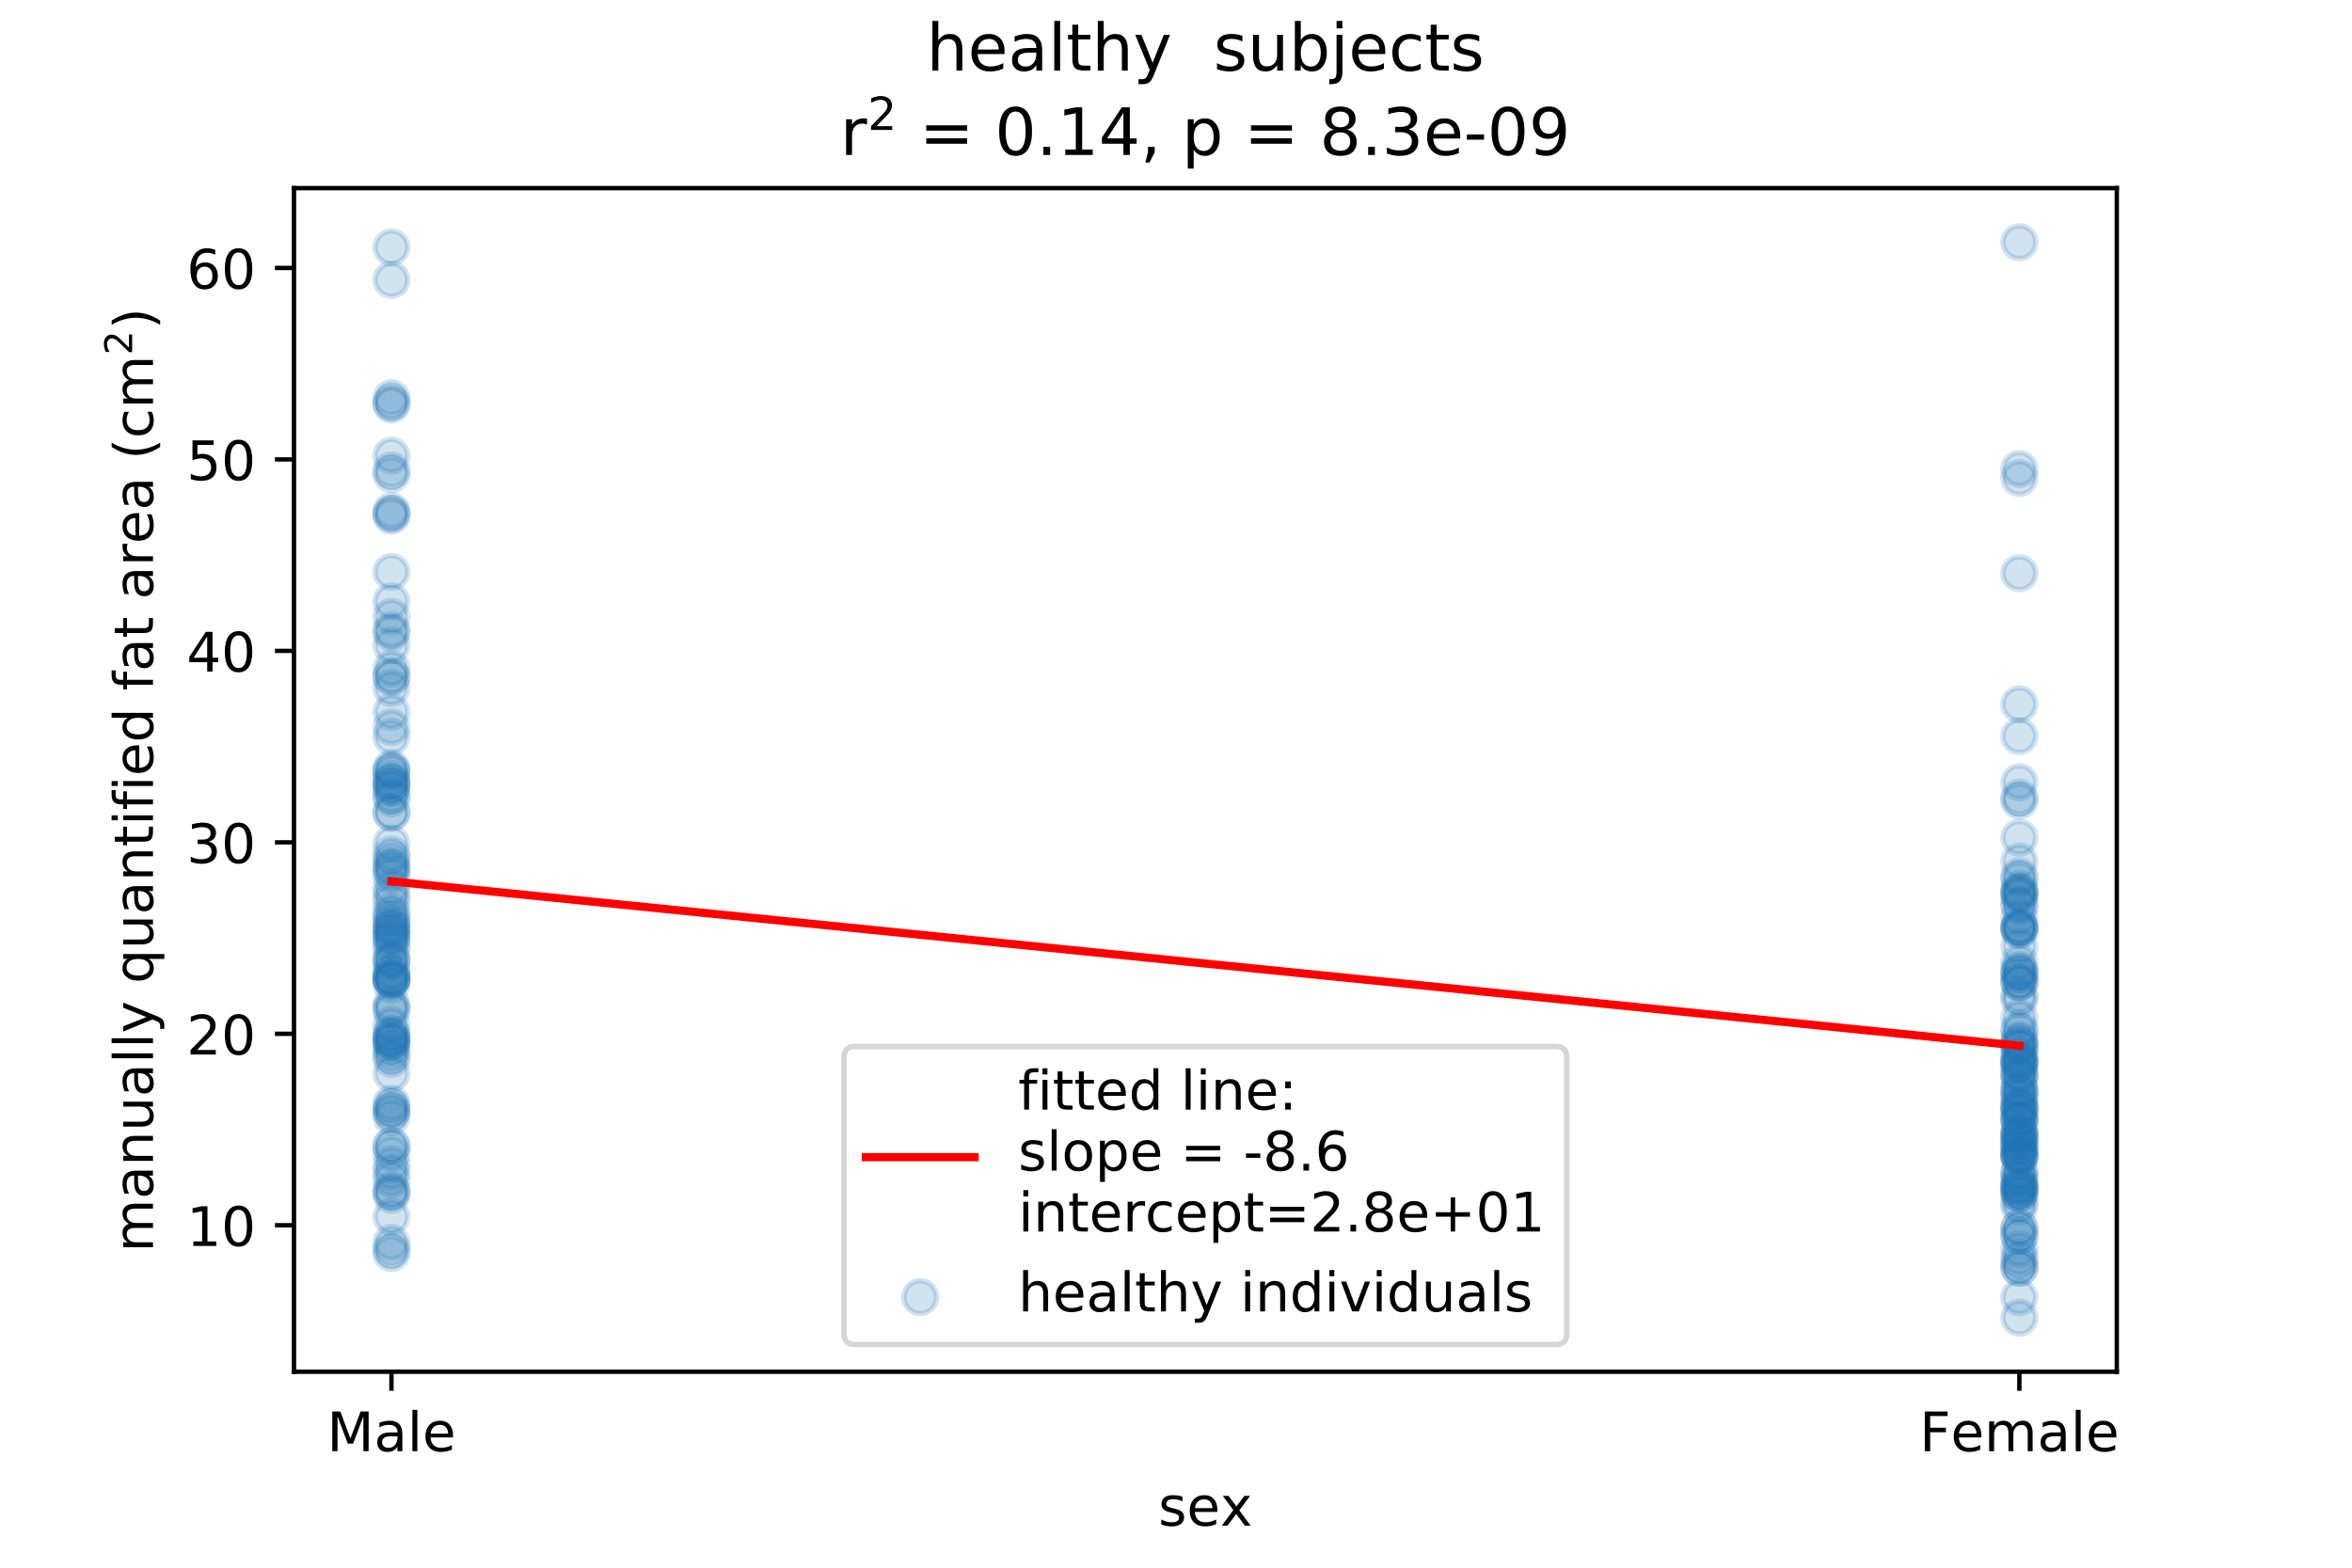 <?xml version="1.0" encoding="utf-8" standalone="no"?>
<!DOCTYPE svg PUBLIC "-//W3C//DTD SVG 1.1//EN"
  "http://www.w3.org/Graphics/SVG/1.1/DTD/svg11.dtd">
<!-- Created with matplotlib (https://matplotlib.org/) -->
<svg height="288pt" version="1.1" viewBox="0 0 432 288" width="432pt" xmlns="http://www.w3.org/2000/svg" xmlns:xlink="http://www.w3.org/1999/xlink">
 <defs>
  <style type="text/css">
*{stroke-linecap:butt;stroke-linejoin:round;}
  </style>
 </defs>
 <g id="figure_1">
  <g id="patch_1">
   <path d="M 0 288 
L 432 288 
L 432 0 
L 0 0 
z
" style="fill:#ffffff;"/>
  </g>
  <g id="axes_1">
   <g id="patch_2">
    <path d="M 54 252 
L 388.8 252 
L 388.8 34.56 
L 54 34.56 
z
" style="fill:#ffffff;"/>
   </g>
   <g id="PathCollection_1">
    <defs>
     <path d="M 0 3 
C 0.796 3 1.559 2.684 2.121 2.121 
C 2.684 1.559 3 0.796 3 0 
C 3 -0.796 2.684 -1.559 2.121 -2.121 
C 1.559 -2.684 0.796 -3 0 -3 
C -0.796 -3 -1.559 -2.684 -2.121 -2.121 
C -2.684 -1.559 -3 -0.796 -3 0 
C -3 0.796 -2.684 1.559 -2.121 2.121 
C -1.559 2.684 -0.796 3 0 3 
z
" id="m06c1595387" style="stroke:#1f77b4;stroke-opacity:0.2;"/>
    </defs>
    <g clip-path="url(#pc49927972e)">
     <use style="fill:#1f77b4;fill-opacity:0.2;stroke:#1f77b4;stroke-opacity:0.2;" x="370.903" xlink:href="#m06c1595387" y="216.828"/>
     <use style="fill:#1f77b4;fill-opacity:0.2;stroke:#1f77b4;stroke-opacity:0.2;" x="71.897" xlink:href="#m06c1595387" y="160.831"/>
     <use style="fill:#1f77b4;fill-opacity:0.2;stroke:#1f77b4;stroke-opacity:0.2;" x="370.903" xlink:href="#m06c1595387" y="202.858"/>
     <use style="fill:#1f77b4;fill-opacity:0.2;stroke:#1f77b4;stroke-opacity:0.2;" x="71.897" xlink:href="#m06c1595387" y="191.236"/>
     <use style="fill:#1f77b4;fill-opacity:0.2;stroke:#1f77b4;stroke-opacity:0.2;" x="370.903" xlink:href="#m06c1595387" y="197.34"/>
     <use style="fill:#1f77b4;fill-opacity:0.2;stroke:#1f77b4;stroke-opacity:0.2;" x="71.897" xlink:href="#m06c1595387" y="149.326"/>
     <use style="fill:#1f77b4;fill-opacity:0.2;stroke:#1f77b4;stroke-opacity:0.2;" x="71.897" xlink:href="#m06c1595387" y="176.209"/>
     <use style="fill:#1f77b4;fill-opacity:0.2;stroke:#1f77b4;stroke-opacity:0.2;" x="370.903" xlink:href="#m06c1595387" y="211.897"/>
     <use style="fill:#1f77b4;fill-opacity:0.2;stroke:#1f77b4;stroke-opacity:0.2;" x="71.897" xlink:href="#m06c1595387" y="230.211"/>
     <use style="fill:#1f77b4;fill-opacity:0.2;stroke:#1f77b4;stroke-opacity:0.2;" x="370.903" xlink:href="#m06c1595387" y="182.901"/>
     <use style="fill:#1f77b4;fill-opacity:0.2;stroke:#1f77b4;stroke-opacity:0.2;" x="370.903" xlink:href="#m06c1595387" y="229.507"/>
     <use style="fill:#1f77b4;fill-opacity:0.2;stroke:#1f77b4;stroke-opacity:0.2;" x="370.903" xlink:href="#m06c1595387" y="212.25"/>
     <use style="fill:#1f77b4;fill-opacity:0.2;stroke:#1f77b4;stroke-opacity:0.2;" x="71.897" xlink:href="#m06c1595387" y="192.058"/>
     <use style="fill:#1f77b4;fill-opacity:0.2;stroke:#1f77b4;stroke-opacity:0.2;" x="370.903" xlink:href="#m06c1595387" y="210.723"/>
     <use style="fill:#1f77b4;fill-opacity:0.2;stroke:#1f77b4;stroke-opacity:0.2;" x="71.897" xlink:href="#m06c1595387" y="170.927"/>
     <use style="fill:#1f77b4;fill-opacity:0.2;stroke:#1f77b4;stroke-opacity:0.2;" x="71.897" xlink:href="#m06c1595387" y="193.819"/>
     <use style="fill:#1f77b4;fill-opacity:0.2;stroke:#1f77b4;stroke-opacity:0.2;" x="370.903" xlink:href="#m06c1595387" y="208.375"/>
     <use style="fill:#1f77b4;fill-opacity:0.2;stroke:#1f77b4;stroke-opacity:0.2;" x="71.897" xlink:href="#m06c1595387" y="178.322"/>
     <use style="fill:#1f77b4;fill-opacity:0.2;stroke:#1f77b4;stroke-opacity:0.2;" x="370.903" xlink:href="#m06c1595387" y="220.819"/>
     <use style="fill:#1f77b4;fill-opacity:0.2;stroke:#1f77b4;stroke-opacity:0.2;" x="370.903" xlink:href="#m06c1595387" y="203.797"/>
     <use style="fill:#1f77b4;fill-opacity:0.2;stroke:#1f77b4;stroke-opacity:0.2;" x="71.897" xlink:href="#m06c1595387" y="188.301"/>
     <use style="fill:#1f77b4;fill-opacity:0.2;stroke:#1f77b4;stroke-opacity:0.2;" x="370.903" xlink:href="#m06c1595387" y="194.405"/>
     <use style="fill:#1f77b4;fill-opacity:0.2;stroke:#1f77b4;stroke-opacity:0.2;" x="370.903" xlink:href="#m06c1595387" y="191.353"/>
     <use style="fill:#1f77b4;fill-opacity:0.2;stroke:#1f77b4;stroke-opacity:0.2;" x="370.903" xlink:href="#m06c1595387" y="205.793"/>
     <use style="fill:#1f77b4;fill-opacity:0.2;stroke:#1f77b4;stroke-opacity:0.2;" x="71.897" xlink:href="#m06c1595387" y="204.267"/>
     <use style="fill:#1f77b4;fill-opacity:0.2;stroke:#1f77b4;stroke-opacity:0.2;" x="370.903" xlink:href="#m06c1595387" y="203.328"/>
     <use style="fill:#1f77b4;fill-opacity:0.2;stroke:#1f77b4;stroke-opacity:0.2;" x="370.903" xlink:href="#m06c1595387" y="231.972"/>
     <use style="fill:#1f77b4;fill-opacity:0.2;stroke:#1f77b4;stroke-opacity:0.2;" x="71.897" xlink:href="#m06c1595387" y="159.422"/>
     <use style="fill:#1f77b4;fill-opacity:0.2;stroke:#1f77b4;stroke-opacity:0.2;" x="71.897" xlink:href="#m06c1595387" y="229.507"/>
     <use style="fill:#1f77b4;fill-opacity:0.2;stroke:#1f77b4;stroke-opacity:0.2;" x="370.903" xlink:href="#m06c1595387" y="219.293"/>
     <use style="fill:#1f77b4;fill-opacity:0.2;stroke:#1f77b4;stroke-opacity:0.2;" x="71.897" xlink:href="#m06c1595387" y="179.849"/>
     <use style="fill:#1f77b4;fill-opacity:0.2;stroke:#1f77b4;stroke-opacity:0.2;" x="71.897" xlink:href="#m06c1595387" y="135.356"/>
     <use style="fill:#1f77b4;fill-opacity:0.2;stroke:#1f77b4;stroke-opacity:0.2;" x="370.903" xlink:href="#m06c1595387" y="218.002"/>
     <use style="fill:#1f77b4;fill-opacity:0.2;stroke:#1f77b4;stroke-opacity:0.2;" x="71.897" xlink:href="#m06c1595387" y="176.796"/>
     <use style="fill:#1f77b4;fill-opacity:0.2;stroke:#1f77b4;stroke-opacity:0.2;" x="71.897" xlink:href="#m06c1595387" y="228.333"/>
     <use style="fill:#1f77b4;fill-opacity:0.2;stroke:#1f77b4;stroke-opacity:0.2;" x="71.897" xlink:href="#m06c1595387" y="174.214"/>
     <use style="fill:#1f77b4;fill-opacity:0.2;stroke:#1f77b4;stroke-opacity:0.2;" x="370.903" xlink:href="#m06c1595387" y="225.633"/>
     <use style="fill:#1f77b4;fill-opacity:0.2;stroke:#1f77b4;stroke-opacity:0.2;" x="71.897" xlink:href="#m06c1595387" y="146.156"/>
     <use style="fill:#1f77b4;fill-opacity:0.2;stroke:#1f77b4;stroke-opacity:0.2;" x="370.903" xlink:href="#m06c1595387" y="204.032"/>
     <use style="fill:#1f77b4;fill-opacity:0.2;stroke:#1f77b4;stroke-opacity:0.2;" x="71.897" xlink:href="#m06c1595387" y="191.118"/>
     <use style="fill:#1f77b4;fill-opacity:0.2;stroke:#1f77b4;stroke-opacity:0.2;" x="370.903" xlink:href="#m06c1595387" y="218.119"/>
     <use style="fill:#1f77b4;fill-opacity:0.2;stroke:#1f77b4;stroke-opacity:0.2;" x="71.897" xlink:href="#m06c1595387" y="144.747"/>
     <use style="fill:#1f77b4;fill-opacity:0.2;stroke:#1f77b4;stroke-opacity:0.2;" x="71.897" xlink:href="#m06c1595387" y="210.606"/>
     <use style="fill:#1f77b4;fill-opacity:0.2;stroke:#1f77b4;stroke-opacity:0.2;" x="370.903" xlink:href="#m06c1595387" y="168.579"/>
     <use style="fill:#1f77b4;fill-opacity:0.2;stroke:#1f77b4;stroke-opacity:0.2;" x="370.903" xlink:href="#m06c1595387" y="165.996"/>
     <use style="fill:#1f77b4;fill-opacity:0.2;stroke:#1f77b4;stroke-opacity:0.2;" x="370.903" xlink:href="#m06c1595387" y="242.068"/>
     <use style="fill:#1f77b4;fill-opacity:0.2;stroke:#1f77b4;stroke-opacity:0.2;" x="370.903" xlink:href="#m06c1595387" y="197.106"/>
     <use style="fill:#1f77b4;fill-opacity:0.2;stroke:#1f77b4;stroke-opacity:0.2;" x="370.903" xlink:href="#m06c1595387" y="146.508"/>
     <use style="fill:#1f77b4;fill-opacity:0.2;stroke:#1f77b4;stroke-opacity:0.2;" x="71.897" xlink:href="#m06c1595387" y="210.489"/>
     <use style="fill:#1f77b4;fill-opacity:0.2;stroke:#1f77b4;stroke-opacity:0.2;" x="370.903" xlink:href="#m06c1595387" y="161.535"/>
     <use style="fill:#1f77b4;fill-opacity:0.2;stroke:#1f77b4;stroke-opacity:0.2;" x="71.897" xlink:href="#m06c1595387" y="93.915"/>
     <use style="fill:#1f77b4;fill-opacity:0.2;stroke:#1f77b4;stroke-opacity:0.2;" x="370.903" xlink:href="#m06c1595387" y="164.352"/>
     <use style="fill:#1f77b4;fill-opacity:0.2;stroke:#1f77b4;stroke-opacity:0.2;" x="370.903" xlink:href="#m06c1595387" y="231.033"/>
     <use style="fill:#1f77b4;fill-opacity:0.2;stroke:#1f77b4;stroke-opacity:0.2;" x="71.897" xlink:href="#m06c1595387" y="223.519"/>
     <use style="fill:#1f77b4;fill-opacity:0.2;stroke:#1f77b4;stroke-opacity:0.2;" x="370.903" xlink:href="#m06c1595387" y="219.176"/>
     <use style="fill:#1f77b4;fill-opacity:0.2;stroke:#1f77b4;stroke-opacity:0.2;" x="370.903" xlink:href="#m06c1595387" y="105.303"/>
     <use style="fill:#1f77b4;fill-opacity:0.2;stroke:#1f77b4;stroke-opacity:0.2;" x="370.903" xlink:href="#m06c1595387" y="232.911"/>
     <use style="fill:#1f77b4;fill-opacity:0.2;stroke:#1f77b4;stroke-opacity:0.2;" x="71.897" xlink:href="#m06c1595387" y="87.107"/>
     <use style="fill:#1f77b4;fill-opacity:0.2;stroke:#1f77b4;stroke-opacity:0.2;" x="370.903" xlink:href="#m06c1595387" y="192.292"/>
     <use style="fill:#1f77b4;fill-opacity:0.2;stroke:#1f77b4;stroke-opacity:0.2;" x="370.903" xlink:href="#m06c1595387" y="180.435"/>
     <use style="fill:#1f77b4;fill-opacity:0.2;stroke:#1f77b4;stroke-opacity:0.2;" x="370.903" xlink:href="#m06c1595387" y="216.476"/>
     <use style="fill:#1f77b4;fill-opacity:0.2;stroke:#1f77b4;stroke-opacity:0.2;" x="71.897" xlink:href="#m06c1595387" y="180.788"/>
     <use style="fill:#1f77b4;fill-opacity:0.2;stroke:#1f77b4;stroke-opacity:0.2;" x="71.897" xlink:href="#m06c1595387" y="165.644"/>
     <use style="fill:#1f77b4;fill-opacity:0.2;stroke:#1f77b4;stroke-opacity:0.2;" x="71.897" xlink:href="#m06c1595387" y="122.795"/>
     <use style="fill:#1f77b4;fill-opacity:0.2;stroke:#1f77b4;stroke-opacity:0.2;" x="71.897" xlink:href="#m06c1595387" y="216.593"/>
     <use style="fill:#1f77b4;fill-opacity:0.2;stroke:#1f77b4;stroke-opacity:0.2;" x="71.897" xlink:href="#m06c1595387" y="179.614"/>
     <use style="fill:#1f77b4;fill-opacity:0.2;stroke:#1f77b4;stroke-opacity:0.2;" x="370.903" xlink:href="#m06c1595387" y="200.275"/>
     <use style="fill:#1f77b4;fill-opacity:0.2;stroke:#1f77b4;stroke-opacity:0.2;" x="370.903" xlink:href="#m06c1595387" y="201.684"/>
     <use style="fill:#1f77b4;fill-opacity:0.2;stroke:#1f77b4;stroke-opacity:0.2;" x="370.903" xlink:href="#m06c1595387" y="191.001"/>
     <use style="fill:#1f77b4;fill-opacity:0.2;stroke:#1f77b4;stroke-opacity:0.2;" x="71.897" xlink:href="#m06c1595387" y="213.893"/>
     <use style="fill:#1f77b4;fill-opacity:0.2;stroke:#1f77b4;stroke-opacity:0.2;" x="370.903" xlink:href="#m06c1595387" y="170.927"/>
     <use style="fill:#1f77b4;fill-opacity:0.2;stroke:#1f77b4;stroke-opacity:0.2;" x="71.897" xlink:href="#m06c1595387" y="146.626"/>
     <use style="fill:#1f77b4;fill-opacity:0.2;stroke:#1f77b4;stroke-opacity:0.2;" x="370.903" xlink:href="#m06c1595387" y="189.005"/>
     <use style="fill:#1f77b4;fill-opacity:0.2;stroke:#1f77b4;stroke-opacity:0.2;" x="370.903" xlink:href="#m06c1595387" y="173.861"/>
     <use style="fill:#1f77b4;fill-opacity:0.2;stroke:#1f77b4;stroke-opacity:0.2;" x="370.903" xlink:href="#m06c1595387" y="204.267"/>
     <use style="fill:#1f77b4;fill-opacity:0.2;stroke:#1f77b4;stroke-opacity:0.2;" x="71.897" xlink:href="#m06c1595387" y="168.226"/>
     <use style="fill:#1f77b4;fill-opacity:0.2;stroke:#1f77b4;stroke-opacity:0.2;" x="370.903" xlink:href="#m06c1595387" y="221.641"/>
     <use style="fill:#1f77b4;fill-opacity:0.2;stroke:#1f77b4;stroke-opacity:0.2;" x="71.897" xlink:href="#m06c1595387" y="141.108"/>
     <use style="fill:#1f77b4;fill-opacity:0.2;stroke:#1f77b4;stroke-opacity:0.2;" x="370.903" xlink:href="#m06c1595387" y="143.691"/>
     <use style="fill:#1f77b4;fill-opacity:0.2;stroke:#1f77b4;stroke-opacity:0.2;" x="370.903" xlink:href="#m06c1595387" y="170.222"/>
     <use style="fill:#1f77b4;fill-opacity:0.2;stroke:#1f77b4;stroke-opacity:0.2;" x="71.897" xlink:href="#m06c1595387" y="169.87"/>
     <use style="fill:#1f77b4;fill-opacity:0.2;stroke:#1f77b4;stroke-opacity:0.2;" x="71.897" xlink:href="#m06c1595387" y="51.418"/>
     <use style="fill:#1f77b4;fill-opacity:0.2;stroke:#1f77b4;stroke-opacity:0.2;" x="370.903" xlink:href="#m06c1595387" y="178.088"/>
     <use style="fill:#1f77b4;fill-opacity:0.2;stroke:#1f77b4;stroke-opacity:0.2;" x="71.897" xlink:href="#m06c1595387" y="194.523"/>
     <use style="fill:#1f77b4;fill-opacity:0.2;stroke:#1f77b4;stroke-opacity:0.2;" x="370.903" xlink:href="#m06c1595387" y="44.492"/>
     <use style="fill:#1f77b4;fill-opacity:0.2;stroke:#1f77b4;stroke-opacity:0.2;" x="370.903" xlink:href="#m06c1595387" y="86.167"/>
     <use style="fill:#1f77b4;fill-opacity:0.2;stroke:#1f77b4;stroke-opacity:0.2;" x="370.903" xlink:href="#m06c1595387" y="218.002"/>
     <use style="fill:#1f77b4;fill-opacity:0.2;stroke:#1f77b4;stroke-opacity:0.2;" x="370.903" xlink:href="#m06c1595387" y="212.132"/>
     <use style="fill:#1f77b4;fill-opacity:0.2;stroke:#1f77b4;stroke-opacity:0.2;" x="370.903" xlink:href="#m06c1595387" y="208.375"/>
     <use style="fill:#1f77b4;fill-opacity:0.2;stroke:#1f77b4;stroke-opacity:0.2;" x="71.897" xlink:href="#m06c1595387" y="190.766"/>
     <use style="fill:#1f77b4;fill-opacity:0.2;stroke:#1f77b4;stroke-opacity:0.2;" x="71.897" xlink:href="#m06c1595387" y="83.702"/>
     <use style="fill:#1f77b4;fill-opacity:0.2;stroke:#1f77b4;stroke-opacity:0.2;" x="71.897" xlink:href="#m06c1595387" y="115.751"/>
     <use style="fill:#1f77b4;fill-opacity:0.2;stroke:#1f77b4;stroke-opacity:0.2;" x="71.897" xlink:href="#m06c1595387" y="171.748"/>
     <use style="fill:#1f77b4;fill-opacity:0.2;stroke:#1f77b4;stroke-opacity:0.2;" x="71.897" xlink:href="#m06c1595387" y="157.778"/>
     <use style="fill:#1f77b4;fill-opacity:0.2;stroke:#1f77b4;stroke-opacity:0.2;" x="71.897" xlink:href="#m06c1595387" y="124.438"/>
     <use style="fill:#1f77b4;fill-opacity:0.2;stroke:#1f77b4;stroke-opacity:0.2;" x="71.897" xlink:href="#m06c1595387" y="185.249"/>
     <use style="fill:#1f77b4;fill-opacity:0.2;stroke:#1f77b4;stroke-opacity:0.2;" x="370.903" xlink:href="#m06c1595387" y="205.558"/>
     <use style="fill:#1f77b4;fill-opacity:0.2;stroke:#1f77b4;stroke-opacity:0.2;" x="370.903" xlink:href="#m06c1595387" y="238.311"/>
     <use style="fill:#1f77b4;fill-opacity:0.2;stroke:#1f77b4;stroke-opacity:0.2;" x="71.897" xlink:href="#m06c1595387" y="126.434"/>
     <use style="fill:#1f77b4;fill-opacity:0.2;stroke:#1f77b4;stroke-opacity:0.2;" x="370.903" xlink:href="#m06c1595387" y="215.419"/>
     <use style="fill:#1f77b4;fill-opacity:0.2;stroke:#1f77b4;stroke-opacity:0.2;" x="370.903" xlink:href="#m06c1595387" y="218.706"/>
     <use style="fill:#1f77b4;fill-opacity:0.2;stroke:#1f77b4;stroke-opacity:0.2;" x="370.903" xlink:href="#m06c1595387" y="178.44"/>
     <use style="fill:#1f77b4;fill-opacity:0.2;stroke:#1f77b4;stroke-opacity:0.2;" x="370.903" xlink:href="#m06c1595387" y="87.811"/>
     <use style="fill:#1f77b4;fill-opacity:0.2;stroke:#1f77b4;stroke-opacity:0.2;" x="370.903" xlink:href="#m06c1595387" y="225.633"/>
     <use style="fill:#1f77b4;fill-opacity:0.2;stroke:#1f77b4;stroke-opacity:0.2;" x="71.897" xlink:href="#m06c1595387" y="192.762"/>
     <use style="fill:#1f77b4;fill-opacity:0.2;stroke:#1f77b4;stroke-opacity:0.2;" x="71.897" xlink:href="#m06c1595387" y="218.706"/>
     <use style="fill:#1f77b4;fill-opacity:0.2;stroke:#1f77b4;stroke-opacity:0.2;" x="71.897" xlink:href="#m06c1595387" y="143.691"/>
     <use style="fill:#1f77b4;fill-opacity:0.2;stroke:#1f77b4;stroke-opacity:0.2;" x="370.903" xlink:href="#m06c1595387" y="166.465"/>
     <use style="fill:#1f77b4;fill-opacity:0.2;stroke:#1f77b4;stroke-opacity:0.2;" x="370.903" xlink:href="#m06c1595387" y="195.697"/>
     <use style="fill:#1f77b4;fill-opacity:0.2;stroke:#1f77b4;stroke-opacity:0.2;" x="370.903" xlink:href="#m06c1595387" y="201.332"/>
     <use style="fill:#1f77b4;fill-opacity:0.2;stroke:#1f77b4;stroke-opacity:0.2;" x="71.897" xlink:href="#m06c1595387" y="218.941"/>
     <use style="fill:#1f77b4;fill-opacity:0.2;stroke:#1f77b4;stroke-opacity:0.2;" x="370.903" xlink:href="#m06c1595387" y="160.948"/>
     <use style="fill:#1f77b4;fill-opacity:0.2;stroke:#1f77b4;stroke-opacity:0.2;" x="370.903" xlink:href="#m06c1595387" y="232.911"/>
     <use style="fill:#1f77b4;fill-opacity:0.2;stroke:#1f77b4;stroke-opacity:0.2;" x="370.903" xlink:href="#m06c1595387" y="194.875"/>
     <use style="fill:#1f77b4;fill-opacity:0.2;stroke:#1f77b4;stroke-opacity:0.2;" x="370.903" xlink:href="#m06c1595387" y="164.587"/>
     <use style="fill:#1f77b4;fill-opacity:0.2;stroke:#1f77b4;stroke-opacity:0.2;" x="71.897" xlink:href="#m06c1595387" y="118.568"/>
     <use style="fill:#1f77b4;fill-opacity:0.2;stroke:#1f77b4;stroke-opacity:0.2;" x="370.903" xlink:href="#m06c1595387" y="226.924"/>
     <use style="fill:#1f77b4;fill-opacity:0.2;stroke:#1f77b4;stroke-opacity:0.2;" x="71.897" xlink:href="#m06c1595387" y="130.777"/>
     <use style="fill:#1f77b4;fill-opacity:0.2;stroke:#1f77b4;stroke-opacity:0.2;" x="370.903" xlink:href="#m06c1595387" y="147.095"/>
     <use style="fill:#1f77b4;fill-opacity:0.2;stroke:#1f77b4;stroke-opacity:0.2;" x="370.903" xlink:href="#m06c1595387" y="200.51"/>
     <use style="fill:#1f77b4;fill-opacity:0.2;stroke:#1f77b4;stroke-opacity:0.2;" x="370.903" xlink:href="#m06c1595387" y="163.296"/>
     <use style="fill:#1f77b4;fill-opacity:0.2;stroke:#1f77b4;stroke-opacity:0.2;" x="71.897" xlink:href="#m06c1595387" y="172.453"/>
     <use style="fill:#1f77b4;fill-opacity:0.2;stroke:#1f77b4;stroke-opacity:0.2;" x="71.897" xlink:href="#m06c1595387" y="167.522"/>
     <use style="fill:#1f77b4;fill-opacity:0.2;stroke:#1f77b4;stroke-opacity:0.2;" x="71.897" xlink:href="#m06c1595387" y="141.578"/>
     <use style="fill:#1f77b4;fill-opacity:0.2;stroke:#1f77b4;stroke-opacity:0.2;" x="71.897" xlink:href="#m06c1595387" y="179.966"/>
     <use style="fill:#1f77b4;fill-opacity:0.2;stroke:#1f77b4;stroke-opacity:0.2;" x="370.903" xlink:href="#m06c1595387" y="187.01"/>
     <use style="fill:#1f77b4;fill-opacity:0.2;stroke:#1f77b4;stroke-opacity:0.2;" x="71.897" xlink:href="#m06c1595387" y="156.957"/>
     <use style="fill:#1f77b4;fill-opacity:0.2;stroke:#1f77b4;stroke-opacity:0.2;" x="370.903" xlink:href="#m06c1595387" y="210.136"/>
     <use style="fill:#1f77b4;fill-opacity:0.2;stroke:#1f77b4;stroke-opacity:0.2;" x="71.897" xlink:href="#m06c1595387" y="169.048"/>
     <use style="fill:#1f77b4;fill-opacity:0.2;stroke:#1f77b4;stroke-opacity:0.2;" x="370.903" xlink:href="#m06c1595387" y="219.176"/>
     <use style="fill:#1f77b4;fill-opacity:0.2;stroke:#1f77b4;stroke-opacity:0.2;" x="370.903" xlink:href="#m06c1595387" y="205.441"/>
     <use style="fill:#1f77b4;fill-opacity:0.2;stroke:#1f77b4;stroke-opacity:0.2;" x="71.897" xlink:href="#m06c1595387" y="204.032"/>
     <use style="fill:#1f77b4;fill-opacity:0.2;stroke:#1f77b4;stroke-opacity:0.2;" x="71.897" xlink:href="#m06c1595387" y="94.737"/>
     <use style="fill:#1f77b4;fill-opacity:0.2;stroke:#1f77b4;stroke-opacity:0.2;" x="71.897" xlink:href="#m06c1595387" y="144.63"/>
     <use style="fill:#1f77b4;fill-opacity:0.2;stroke:#1f77b4;stroke-opacity:0.2;" x="370.903" xlink:href="#m06c1595387" y="208.61"/>
     <use style="fill:#1f77b4;fill-opacity:0.2;stroke:#1f77b4;stroke-opacity:0.2;" x="71.897" xlink:href="#m06c1595387" y="172.1"/>
     <use style="fill:#1f77b4;fill-opacity:0.2;stroke:#1f77b4;stroke-opacity:0.2;" x="370.903" xlink:href="#m06c1595387" y="170.222"/>
     <use style="fill:#1f77b4;fill-opacity:0.2;stroke:#1f77b4;stroke-opacity:0.2;" x="71.897" xlink:href="#m06c1595387" y="86.402"/>
     <use style="fill:#1f77b4;fill-opacity:0.2;stroke:#1f77b4;stroke-opacity:0.2;" x="71.897" xlink:href="#m06c1595387" y="113.286"/>
     <use style="fill:#1f77b4;fill-opacity:0.2;stroke:#1f77b4;stroke-opacity:0.2;" x="370.903" xlink:href="#m06c1595387" y="209.432"/>
     <use style="fill:#1f77b4;fill-opacity:0.2;stroke:#1f77b4;stroke-opacity:0.2;" x="71.897" xlink:href="#m06c1595387" y="149.208"/>
     <use style="fill:#1f77b4;fill-opacity:0.2;stroke:#1f77b4;stroke-opacity:0.2;" x="370.903" xlink:href="#m06c1595387" y="198.397"/>
     <use style="fill:#1f77b4;fill-opacity:0.2;stroke:#1f77b4;stroke-opacity:0.2;" x="370.903" xlink:href="#m06c1595387" y="210.958"/>
     <use style="fill:#1f77b4;fill-opacity:0.2;stroke:#1f77b4;stroke-opacity:0.2;" x="71.897" xlink:href="#m06c1595387" y="94.385"/>
     <use style="fill:#1f77b4;fill-opacity:0.2;stroke:#1f77b4;stroke-opacity:0.2;" x="370.903" xlink:href="#m06c1595387" y="135.238"/>
     <use style="fill:#1f77b4;fill-opacity:0.2;stroke:#1f77b4;stroke-opacity:0.2;" x="370.903" xlink:href="#m06c1595387" y="205.793"/>
     <use style="fill:#1f77b4;fill-opacity:0.2;stroke:#1f77b4;stroke-opacity:0.2;" x="71.897" xlink:href="#m06c1595387" y="74.31"/>
     <use style="fill:#1f77b4;fill-opacity:0.2;stroke:#1f77b4;stroke-opacity:0.2;" x="71.897" xlink:href="#m06c1595387" y="45.431"/>
     <use style="fill:#1f77b4;fill-opacity:0.2;stroke:#1f77b4;stroke-opacity:0.2;" x="71.897" xlink:href="#m06c1595387" y="158.835"/>
     <use style="fill:#1f77b4;fill-opacity:0.2;stroke:#1f77b4;stroke-opacity:0.2;" x="370.903" xlink:href="#m06c1595387" y="163.765"/>
     <use style="fill:#1f77b4;fill-opacity:0.2;stroke:#1f77b4;stroke-opacity:0.2;" x="370.903" xlink:href="#m06c1595387" y="158.248"/>
     <use style="fill:#1f77b4;fill-opacity:0.2;stroke:#1f77b4;stroke-opacity:0.2;" x="71.897" xlink:href="#m06c1595387" y="116.22"/>
     <use style="fill:#1f77b4;fill-opacity:0.2;stroke:#1f77b4;stroke-opacity:0.2;" x="71.897" xlink:href="#m06c1595387" y="164.352"/>
     <use style="fill:#1f77b4;fill-opacity:0.2;stroke:#1f77b4;stroke-opacity:0.2;" x="370.903" xlink:href="#m06c1595387" y="179.027"/>
     <use style="fill:#1f77b4;fill-opacity:0.2;stroke:#1f77b4;stroke-opacity:0.2;" x="71.897" xlink:href="#m06c1595387" y="176.209"/>
     <use style="fill:#1f77b4;fill-opacity:0.2;stroke:#1f77b4;stroke-opacity:0.2;" x="71.897" xlink:href="#m06c1595387" y="73.137"/>
     <use style="fill:#1f77b4;fill-opacity:0.2;stroke:#1f77b4;stroke-opacity:0.2;" x="71.897" xlink:href="#m06c1595387" y="178.792"/>
     <use style="fill:#1f77b4;fill-opacity:0.2;stroke:#1f77b4;stroke-opacity:0.2;" x="370.903" xlink:href="#m06c1595387" y="207.436"/>
     <use style="fill:#1f77b4;fill-opacity:0.2;stroke:#1f77b4;stroke-opacity:0.2;" x="71.897" xlink:href="#m06c1595387" y="197.223"/>
     <use style="fill:#1f77b4;fill-opacity:0.2;stroke:#1f77b4;stroke-opacity:0.2;" x="370.903" xlink:href="#m06c1595387" y="179.027"/>
     <use style="fill:#1f77b4;fill-opacity:0.2;stroke:#1f77b4;stroke-opacity:0.2;" x="370.903" xlink:href="#m06c1595387" y="192.175"/>
     <use style="fill:#1f77b4;fill-opacity:0.2;stroke:#1f77b4;stroke-opacity:0.2;" x="71.897" xlink:href="#m06c1595387" y="185.601"/>
     <use style="fill:#1f77b4;fill-opacity:0.2;stroke:#1f77b4;stroke-opacity:0.2;" x="71.897" xlink:href="#m06c1595387" y="170.809"/>
     <use style="fill:#1f77b4;fill-opacity:0.2;stroke:#1f77b4;stroke-opacity:0.2;" x="71.897" xlink:href="#m06c1595387" y="211.897"/>
     <use style="fill:#1f77b4;fill-opacity:0.2;stroke:#1f77b4;stroke-opacity:0.2;" x="71.897" xlink:href="#m06c1595387" y="73.958"/>
     <use style="fill:#1f77b4;fill-opacity:0.2;stroke:#1f77b4;stroke-opacity:0.2;" x="71.897" xlink:href="#m06c1595387" y="215.302"/>
     <use style="fill:#1f77b4;fill-opacity:0.2;stroke:#1f77b4;stroke-opacity:0.2;" x="71.897" xlink:href="#m06c1595387" y="110.468"/>
     <use style="fill:#1f77b4;fill-opacity:0.2;stroke:#1f77b4;stroke-opacity:0.2;" x="370.903" xlink:href="#m06c1595387" y="170.692"/>
     <use style="fill:#1f77b4;fill-opacity:0.2;stroke:#1f77b4;stroke-opacity:0.2;" x="71.897" xlink:href="#m06c1595387" y="191.236"/>
     <use style="fill:#1f77b4;fill-opacity:0.2;stroke:#1f77b4;stroke-opacity:0.2;" x="370.903" xlink:href="#m06c1595387" y="192.175"/>
     <use style="fill:#1f77b4;fill-opacity:0.2;stroke:#1f77b4;stroke-opacity:0.2;" x="370.903" xlink:href="#m06c1595387" y="195.345"/>
     <use style="fill:#1f77b4;fill-opacity:0.2;stroke:#1f77b4;stroke-opacity:0.2;" x="370.903" xlink:href="#m06c1595387" y="129.369"/>
     <use style="fill:#1f77b4;fill-opacity:0.2;stroke:#1f77b4;stroke-opacity:0.2;" x="71.897" xlink:href="#m06c1595387" y="141.93"/>
     <use style="fill:#1f77b4;fill-opacity:0.2;stroke:#1f77b4;stroke-opacity:0.2;" x="370.903" xlink:href="#m06c1595387" y="164"/>
     <use style="fill:#1f77b4;fill-opacity:0.2;stroke:#1f77b4;stroke-opacity:0.2;" x="370.903" xlink:href="#m06c1595387" y="212.367"/>
     <use style="fill:#1f77b4;fill-opacity:0.2;stroke:#1f77b4;stroke-opacity:0.2;" x="71.897" xlink:href="#m06c1595387" y="179.849"/>
     <use style="fill:#1f77b4;fill-opacity:0.2;stroke:#1f77b4;stroke-opacity:0.2;" x="71.897" xlink:href="#m06c1595387" y="163.061"/>
     <use style="fill:#1f77b4;fill-opacity:0.2;stroke:#1f77b4;stroke-opacity:0.2;" x="370.903" xlink:href="#m06c1595387" y="180.435"/>
     <use style="fill:#1f77b4;fill-opacity:0.2;stroke:#1f77b4;stroke-opacity:0.2;" x="370.903" xlink:href="#m06c1595387" y="193.603"/>
     <use style="fill:#1f77b4;fill-opacity:0.2;stroke:#1f77b4;stroke-opacity:0.2;" x="370.903" xlink:href="#m06c1595387" y="194.875"/>
     <use style="fill:#1f77b4;fill-opacity:0.2;stroke:#1f77b4;stroke-opacity:0.2;" x="71.897" xlink:href="#m06c1595387" y="143.926"/>
     <use style="fill:#1f77b4;fill-opacity:0.2;stroke:#1f77b4;stroke-opacity:0.2;" x="71.897" xlink:href="#m06c1595387" y="143.104"/>
     <use style="fill:#1f77b4;fill-opacity:0.2;stroke:#1f77b4;stroke-opacity:0.2;" x="370.903" xlink:href="#m06c1595387" y="203.093"/>
     <use style="fill:#1f77b4;fill-opacity:0.2;stroke:#1f77b4;stroke-opacity:0.2;" x="71.897" xlink:href="#m06c1595387" y="205.206"/>
     <use style="fill:#1f77b4;fill-opacity:0.2;stroke:#1f77b4;stroke-opacity:0.2;" x="71.897" xlink:href="#m06c1595387" y="190.062"/>
     <use style="fill:#1f77b4;fill-opacity:0.2;stroke:#1f77b4;stroke-opacity:0.2;" x="71.897" xlink:href="#m06c1595387" y="170.222"/>
     <use style="fill:#1f77b4;fill-opacity:0.2;stroke:#1f77b4;stroke-opacity:0.2;" x="370.903" xlink:href="#m06c1595387" y="170.457"/>
     <use style="fill:#1f77b4;fill-opacity:0.2;stroke:#1f77b4;stroke-opacity:0.2;" x="370.903" xlink:href="#m06c1595387" y="180.318"/>
     <use style="fill:#1f77b4;fill-opacity:0.2;stroke:#1f77b4;stroke-opacity:0.2;" x="370.903" xlink:href="#m06c1595387" y="153.904"/>
     <use style="fill:#1f77b4;fill-opacity:0.2;stroke:#1f77b4;stroke-opacity:0.2;" x="71.897" xlink:href="#m06c1595387" y="202.741"/>
     <use style="fill:#1f77b4;fill-opacity:0.2;stroke:#1f77b4;stroke-opacity:0.2;" x="71.897" xlink:href="#m06c1595387" y="133.595"/>
     <use style="fill:#1f77b4;fill-opacity:0.2;stroke:#1f77b4;stroke-opacity:0.2;" x="71.897" xlink:href="#m06c1595387" y="189.944"/>
     <use style="fill:#1f77b4;fill-opacity:0.2;stroke:#1f77b4;stroke-opacity:0.2;" x="370.903" xlink:href="#m06c1595387" y="209.549"/>
     <use style="fill:#1f77b4;fill-opacity:0.2;stroke:#1f77b4;stroke-opacity:0.2;" x="370.903" xlink:href="#m06c1595387" y="212.836"/>
     <use style="fill:#1f77b4;fill-opacity:0.2;stroke:#1f77b4;stroke-opacity:0.2;" x="71.897" xlink:href="#m06c1595387" y="219.528"/>
     <use style="fill:#1f77b4;fill-opacity:0.2;stroke:#1f77b4;stroke-opacity:0.2;" x="370.903" xlink:href="#m06c1595387" y="183.605"/>
     <use style="fill:#1f77b4;fill-opacity:0.2;stroke:#1f77b4;stroke-opacity:0.2;" x="370.903" xlink:href="#m06c1595387" y="199.923"/>
     <use style="fill:#1f77b4;fill-opacity:0.2;stroke:#1f77b4;stroke-opacity:0.2;" x="370.903" xlink:href="#m06c1595387" y="217.767"/>
     <use style="fill:#1f77b4;fill-opacity:0.2;stroke:#1f77b4;stroke-opacity:0.2;" x="370.903" xlink:href="#m06c1595387" y="197.575"/>
     <use style="fill:#1f77b4;fill-opacity:0.2;stroke:#1f77b4;stroke-opacity:0.2;" x="370.903" xlink:href="#m06c1595387" y="208.493"/>
     <use style="fill:#1f77b4;fill-opacity:0.2;stroke:#1f77b4;stroke-opacity:0.2;" x="370.903" xlink:href="#m06c1595387" y="210.723"/>
     <use style="fill:#1f77b4;fill-opacity:0.2;stroke:#1f77b4;stroke-opacity:0.2;" x="370.903" xlink:href="#m06c1595387" y="195.579"/>
     <use style="fill:#1f77b4;fill-opacity:0.2;stroke:#1f77b4;stroke-opacity:0.2;" x="370.903" xlink:href="#m06c1595387" y="215.419"/>
     <use style="fill:#1f77b4;fill-opacity:0.2;stroke:#1f77b4;stroke-opacity:0.2;" x="71.897" xlink:href="#m06c1595387" y="154.961"/>
     <use style="fill:#1f77b4;fill-opacity:0.2;stroke:#1f77b4;stroke-opacity:0.2;" x="71.897" xlink:href="#m06c1595387" y="159.891"/>
     <use style="fill:#1f77b4;fill-opacity:0.2;stroke:#1f77b4;stroke-opacity:0.2;" x="71.897" xlink:href="#m06c1595387" y="184.544"/>
     <use style="fill:#1f77b4;fill-opacity:0.2;stroke:#1f77b4;stroke-opacity:0.2;" x="370.903" xlink:href="#m06c1595387" y="189.475"/>
     <use style="fill:#1f77b4;fill-opacity:0.2;stroke:#1f77b4;stroke-opacity:0.2;" x="71.897" xlink:href="#m06c1595387" y="105.068"/>
     <use style="fill:#1f77b4;fill-opacity:0.2;stroke:#1f77b4;stroke-opacity:0.2;" x="370.903" xlink:href="#m06c1595387" y="227.041"/>
     <use style="fill:#1f77b4;fill-opacity:0.2;stroke:#1f77b4;stroke-opacity:0.2;" x="71.897" xlink:href="#m06c1595387" y="124.203"/>
     <use style="fill:#1f77b4;fill-opacity:0.2;stroke:#1f77b4;stroke-opacity:0.2;" x="370.903" xlink:href="#m06c1595387" y="176.796"/>
     <use style="fill:#1f77b4;fill-opacity:0.2;stroke:#1f77b4;stroke-opacity:0.2;" x="370.903" xlink:href="#m06c1595387" y="212.25"/>
     <use style="fill:#1f77b4;fill-opacity:0.2;stroke:#1f77b4;stroke-opacity:0.2;" x="71.897" xlink:href="#m06c1595387" y="173.392"/>
     <use style="fill:#1f77b4;fill-opacity:0.2;stroke:#1f77b4;stroke-opacity:0.2;" x="71.897" xlink:href="#m06c1595387" y="179.849"/>
     <use style="fill:#1f77b4;fill-opacity:0.2;stroke:#1f77b4;stroke-opacity:0.2;" x="71.897" xlink:href="#m06c1595387" y="203.445"/>
    </g>
   </g>
   <g id="matplotlib.axis_1">
    <g id="xtick_1">
     <g id="line2d_1">
      <defs>
       <path d="M 0 0 
L 0 3.5 
" id="m39bad1d41f" style="stroke:#000000;stroke-width:0.8;"/>
      </defs>
      <g>
       <use style="stroke:#000000;stroke-width:0.8;" x="71.897" xlink:href="#m39bad1d41f" y="252"/>
      </g>
     </g>
     <g id="text_1">
      <!-- Male -->
      <defs>
       <path d="M 9.812 72.906 
L 24.516 72.906 
L 43.109 23.297 
L 61.812 72.906 
L 76.516 72.906 
L 76.516 0 
L 66.891 0 
L 66.891 64.016 
L 48.094 14.016 
L 38.188 14.016 
L 19.391 64.016 
L 19.391 0 
L 9.812 0 
z
" id="DejaVuSans-77"/>
       <path d="M 34.281 27.484 
Q 23.391 27.484 19.188 25 
Q 14.984 22.516 14.984 16.5 
Q 14.984 11.719 18.141 8.906 
Q 21.297 6.109 26.703 6.109 
Q 34.188 6.109 38.703 11.406 
Q 43.219 16.703 43.219 25.484 
L 43.219 27.484 
z
M 52.203 31.203 
L 52.203 0 
L 43.219 0 
L 43.219 8.297 
Q 40.141 3.328 35.547 0.953 
Q 30.953 -1.422 24.312 -1.422 
Q 15.922 -1.422 10.953 3.297 
Q 6 8.016 6 15.922 
Q 6 25.141 12.172 29.828 
Q 18.359 34.516 30.609 34.516 
L 43.219 34.516 
L 43.219 35.406 
Q 43.219 41.609 39.141 45 
Q 35.062 48.391 27.688 48.391 
Q 23 48.391 18.547 47.266 
Q 14.109 46.141 10.016 43.891 
L 10.016 52.203 
Q 14.938 54.109 19.578 55.047 
Q 24.219 56 28.609 56 
Q 40.484 56 46.344 49.844 
Q 52.203 43.703 52.203 31.203 
z
" id="DejaVuSans-97"/>
       <path d="M 9.422 75.984 
L 18.406 75.984 
L 18.406 0 
L 9.422 0 
z
" id="DejaVuSans-108"/>
       <path d="M 56.203 29.594 
L 56.203 25.203 
L 14.891 25.203 
Q 15.484 15.922 20.484 11.062 
Q 25.484 6.203 34.422 6.203 
Q 39.594 6.203 44.453 7.469 
Q 49.312 8.734 54.109 11.281 
L 54.109 2.781 
Q 49.266 0.734 44.188 -0.344 
Q 39.109 -1.422 33.891 -1.422 
Q 20.797 -1.422 13.156 6.188 
Q 5.516 13.812 5.516 26.812 
Q 5.516 40.234 12.766 48.109 
Q 20.016 56 32.328 56 
Q 43.359 56 49.781 48.891 
Q 56.203 41.797 56.203 29.594 
z
M 47.219 32.234 
Q 47.125 39.594 43.094 43.984 
Q 39.062 48.391 32.422 48.391 
Q 24.906 48.391 20.391 44.141 
Q 15.875 39.891 15.188 32.172 
z
" id="DejaVuSans-101"/>
      </defs>
      <g transform="translate(60.054 266.598)scale(0.1 -0.1)">
       <use xlink:href="#DejaVuSans-77"/>
       <use x="86.279" xlink:href="#DejaVuSans-97"/>
       <use x="147.559" xlink:href="#DejaVuSans-108"/>
       <use x="175.342" xlink:href="#DejaVuSans-101"/>
      </g>
     </g>
    </g>
    <g id="xtick_2">
     <g id="line2d_2">
      <g>
       <use style="stroke:#000000;stroke-width:0.8;" x="370.903" xlink:href="#m39bad1d41f" y="252"/>
      </g>
     </g>
     <g id="text_2">
      <!-- Female -->
      <defs>
       <path d="M 9.812 72.906 
L 51.703 72.906 
L 51.703 64.594 
L 19.672 64.594 
L 19.672 43.109 
L 48.578 43.109 
L 48.578 34.812 
L 19.672 34.812 
L 19.672 0 
L 9.812 0 
z
" id="DejaVuSans-70"/>
       <path d="M 52 44.188 
Q 55.375 50.25 60.062 53.125 
Q 64.75 56 71.094 56 
Q 79.641 56 84.281 50.016 
Q 88.922 44.047 88.922 33.016 
L 88.922 0 
L 79.891 0 
L 79.891 32.719 
Q 79.891 40.578 77.094 44.375 
Q 74.312 48.188 68.609 48.188 
Q 61.625 48.188 57.562 43.547 
Q 53.516 38.922 53.516 30.906 
L 53.516 0 
L 44.484 0 
L 44.484 32.719 
Q 44.484 40.625 41.703 44.406 
Q 38.922 48.188 33.109 48.188 
Q 26.219 48.188 22.156 43.531 
Q 18.109 38.875 18.109 30.906 
L 18.109 0 
L 9.078 0 
L 9.078 54.688 
L 18.109 54.688 
L 18.109 46.188 
Q 21.188 51.219 25.484 53.609 
Q 29.781 56 35.688 56 
Q 41.656 56 45.828 52.969 
Q 50 49.953 52 44.188 
z
" id="DejaVuSans-109"/>
      </defs>
      <g transform="translate(352.554 266.598)scale(0.1 -0.1)">
       <use xlink:href="#DejaVuSans-70"/>
       <use x="57.441" xlink:href="#DejaVuSans-101"/>
       <use x="118.965" xlink:href="#DejaVuSans-109"/>
       <use x="216.377" xlink:href="#DejaVuSans-97"/>
       <use x="277.656" xlink:href="#DejaVuSans-108"/>
       <use x="305.439" xlink:href="#DejaVuSans-101"/>
      </g>
     </g>
    </g>
    <g id="text_3">
     <!-- sex -->
     <defs>
      <path d="M 44.281 53.078 
L 44.281 44.578 
Q 40.484 46.531 36.375 47.5 
Q 32.281 48.484 27.875 48.484 
Q 21.188 48.484 17.844 46.438 
Q 14.5 44.391 14.5 40.281 
Q 14.5 37.156 16.891 35.375 
Q 19.281 33.594 26.516 31.984 
L 29.594 31.297 
Q 39.156 29.25 43.188 25.516 
Q 47.219 21.781 47.219 15.094 
Q 47.219 7.469 41.188 3.016 
Q 35.156 -1.422 24.609 -1.422 
Q 20.219 -1.422 15.453 -0.562 
Q 10.688 0.297 5.422 2 
L 5.422 11.281 
Q 10.406 8.688 15.234 7.391 
Q 20.062 6.109 24.812 6.109 
Q 31.156 6.109 34.562 8.281 
Q 37.984 10.453 37.984 14.406 
Q 37.984 18.062 35.516 20.016 
Q 33.062 21.969 24.703 23.781 
L 21.578 24.516 
Q 13.234 26.266 9.516 29.906 
Q 5.812 33.547 5.812 39.891 
Q 5.812 47.609 11.281 51.797 
Q 16.75 56 26.812 56 
Q 31.781 56 36.172 55.266 
Q 40.578 54.547 44.281 53.078 
z
" id="DejaVuSans-115"/>
      <path d="M 54.891 54.688 
L 35.109 28.078 
L 55.906 0 
L 45.312 0 
L 29.391 21.484 
L 13.484 0 
L 2.875 0 
L 24.125 28.609 
L 4.688 54.688 
L 15.281 54.688 
L 29.781 35.203 
L 44.281 54.688 
z
" id="DejaVuSans-120"/>
     </defs>
     <g transform="translate(212.76 280.277)scale(0.1 -0.1)">
      <use xlink:href="#DejaVuSans-115"/>
      <use x="52.1" xlink:href="#DejaVuSans-101"/>
      <use x="113.607" xlink:href="#DejaVuSans-120"/>
     </g>
    </g>
   </g>
   <g id="matplotlib.axis_2">
    <g id="ytick_1">
     <g id="line2d_3">
      <defs>
       <path d="M 0 0 
L -3.5 0 
" id="me8f2ab9dc0" style="stroke:#000000;stroke-width:0.8;"/>
      </defs>
      <g>
       <use style="stroke:#000000;stroke-width:0.8;" x="54" xlink:href="#me8f2ab9dc0" y="225.091"/>
      </g>
     </g>
     <g id="text_4">
      <!-- 10 -->
      <defs>
       <path d="M 12.406 8.297 
L 28.516 8.297 
L 28.516 63.922 
L 10.984 60.406 
L 10.984 69.391 
L 28.422 72.906 
L 38.281 72.906 
L 38.281 8.297 
L 54.391 8.297 
L 54.391 0 
L 12.406 0 
z
" id="DejaVuSans-49"/>
       <path d="M 31.781 66.406 
Q 24.172 66.406 20.328 58.906 
Q 16.5 51.422 16.5 36.375 
Q 16.5 21.391 20.328 13.891 
Q 24.172 6.391 31.781 6.391 
Q 39.453 6.391 43.281 13.891 
Q 47.125 21.391 47.125 36.375 
Q 47.125 51.422 43.281 58.906 
Q 39.453 66.406 31.781 66.406 
z
M 31.781 74.219 
Q 44.047 74.219 50.516 64.516 
Q 56.984 54.828 56.984 36.375 
Q 56.984 17.969 50.516 8.266 
Q 44.047 -1.422 31.781 -1.422 
Q 19.531 -1.422 13.062 8.266 
Q 6.594 17.969 6.594 36.375 
Q 6.594 54.828 13.062 64.516 
Q 19.531 74.219 31.781 74.219 
z
" id="DejaVuSans-48"/>
      </defs>
      <g transform="translate(34.275 228.89)scale(0.1 -0.1)">
       <use xlink:href="#DejaVuSans-49"/>
       <use x="63.623" xlink:href="#DejaVuSans-48"/>
      </g>
     </g>
    </g>
    <g id="ytick_2">
     <g id="line2d_4">
      <g>
       <use style="stroke:#000000;stroke-width:0.8;" x="54" xlink:href="#me8f2ab9dc0" y="189.918"/>
      </g>
     </g>
     <g id="text_5">
      <!-- 20 -->
      <defs>
       <path d="M 19.188 8.297 
L 53.609 8.297 
L 53.609 0 
L 7.328 0 
L 7.328 8.297 
Q 12.938 14.109 22.625 23.891 
Q 32.328 33.688 34.812 36.531 
Q 39.547 41.844 41.422 45.531 
Q 43.312 49.219 43.312 52.781 
Q 43.312 58.594 39.234 62.25 
Q 35.156 65.922 28.609 65.922 
Q 23.969 65.922 18.812 64.312 
Q 13.672 62.703 7.812 59.422 
L 7.812 69.391 
Q 13.766 71.781 18.938 73 
Q 24.125 74.219 28.422 74.219 
Q 39.75 74.219 46.484 68.547 
Q 53.219 62.891 53.219 53.422 
Q 53.219 48.922 51.531 44.891 
Q 49.859 40.875 45.406 35.406 
Q 44.188 33.984 37.641 27.219 
Q 31.109 20.453 19.188 8.297 
z
" id="DejaVuSans-50"/>
      </defs>
      <g transform="translate(34.275 193.717)scale(0.1 -0.1)">
       <use xlink:href="#DejaVuSans-50"/>
       <use x="63.623" xlink:href="#DejaVuSans-48"/>
      </g>
     </g>
    </g>
    <g id="ytick_3">
     <g id="line2d_5">
      <g>
       <use style="stroke:#000000;stroke-width:0.8;" x="54" xlink:href="#me8f2ab9dc0" y="154.745"/>
      </g>
     </g>
     <g id="text_6">
      <!-- 30 -->
      <defs>
       <path d="M 40.578 39.312 
Q 47.656 37.797 51.625 33 
Q 55.609 28.219 55.609 21.188 
Q 55.609 10.406 48.188 4.484 
Q 40.766 -1.422 27.094 -1.422 
Q 22.516 -1.422 17.656 -0.516 
Q 12.797 0.391 7.625 2.203 
L 7.625 11.719 
Q 11.719 9.328 16.594 8.109 
Q 21.484 6.891 26.812 6.891 
Q 36.078 6.891 40.938 10.547 
Q 45.797 14.203 45.797 21.188 
Q 45.797 27.641 41.281 31.266 
Q 36.766 34.906 28.719 34.906 
L 20.219 34.906 
L 20.219 43.016 
L 29.109 43.016 
Q 36.375 43.016 40.234 45.922 
Q 44.094 48.828 44.094 54.297 
Q 44.094 59.906 40.109 62.906 
Q 36.141 65.922 28.719 65.922 
Q 24.656 65.922 20.016 65.031 
Q 15.375 64.156 9.812 62.312 
L 9.812 71.094 
Q 15.438 72.656 20.344 73.438 
Q 25.25 74.219 29.594 74.219 
Q 40.828 74.219 47.359 69.109 
Q 53.906 64.016 53.906 55.328 
Q 53.906 49.266 50.438 45.094 
Q 46.969 40.922 40.578 39.312 
z
" id="DejaVuSans-51"/>
      </defs>
      <g transform="translate(34.275 158.544)scale(0.1 -0.1)">
       <use xlink:href="#DejaVuSans-51"/>
       <use x="63.623" xlink:href="#DejaVuSans-48"/>
      </g>
     </g>
    </g>
    <g id="ytick_4">
     <g id="line2d_6">
      <g>
       <use style="stroke:#000000;stroke-width:0.8;" x="54" xlink:href="#me8f2ab9dc0" y="119.572"/>
      </g>
     </g>
     <g id="text_7">
      <!-- 40 -->
      <defs>
       <path d="M 37.797 64.312 
L 12.891 25.391 
L 37.797 25.391 
z
M 35.203 72.906 
L 47.609 72.906 
L 47.609 25.391 
L 58.016 25.391 
L 58.016 17.188 
L 47.609 17.188 
L 47.609 0 
L 37.797 0 
L 37.797 17.188 
L 4.891 17.188 
L 4.891 26.703 
z
" id="DejaVuSans-52"/>
      </defs>
      <g transform="translate(34.275 123.371)scale(0.1 -0.1)">
       <use xlink:href="#DejaVuSans-52"/>
       <use x="63.623" xlink:href="#DejaVuSans-48"/>
      </g>
     </g>
    </g>
    <g id="ytick_5">
     <g id="line2d_7">
      <g>
       <use style="stroke:#000000;stroke-width:0.8;" x="54" xlink:href="#me8f2ab9dc0" y="84.399"/>
      </g>
     </g>
     <g id="text_8">
      <!-- 50 -->
      <defs>
       <path d="M 10.797 72.906 
L 49.516 72.906 
L 49.516 64.594 
L 19.828 64.594 
L 19.828 46.734 
Q 21.969 47.469 24.109 47.828 
Q 26.266 48.188 28.422 48.188 
Q 40.625 48.188 47.75 41.5 
Q 54.891 34.812 54.891 23.391 
Q 54.891 11.625 47.562 5.094 
Q 40.234 -1.422 26.906 -1.422 
Q 22.312 -1.422 17.547 -0.641 
Q 12.797 0.141 7.719 1.703 
L 7.719 11.625 
Q 12.109 9.234 16.797 8.062 
Q 21.484 6.891 26.703 6.891 
Q 35.156 6.891 40.078 11.328 
Q 45.016 15.766 45.016 23.391 
Q 45.016 31 40.078 35.438 
Q 35.156 39.891 26.703 39.891 
Q 22.75 39.891 18.812 39.016 
Q 14.891 38.141 10.797 36.281 
z
" id="DejaVuSans-53"/>
      </defs>
      <g transform="translate(34.275 88.199)scale(0.1 -0.1)">
       <use xlink:href="#DejaVuSans-53"/>
       <use x="63.623" xlink:href="#DejaVuSans-48"/>
      </g>
     </g>
    </g>
    <g id="ytick_6">
     <g id="line2d_8">
      <g>
       <use style="stroke:#000000;stroke-width:0.8;" x="54" xlink:href="#me8f2ab9dc0" y="49.226"/>
      </g>
     </g>
     <g id="text_9">
      <!-- 60 -->
      <defs>
       <path d="M 33.016 40.375 
Q 26.375 40.375 22.484 35.828 
Q 18.609 31.297 18.609 23.391 
Q 18.609 15.531 22.484 10.953 
Q 26.375 6.391 33.016 6.391 
Q 39.656 6.391 43.531 10.953 
Q 47.406 15.531 47.406 23.391 
Q 47.406 31.297 43.531 35.828 
Q 39.656 40.375 33.016 40.375 
z
M 52.594 71.297 
L 52.594 62.312 
Q 48.875 64.062 45.094 64.984 
Q 41.312 65.922 37.594 65.922 
Q 27.828 65.922 22.672 59.328 
Q 17.531 52.734 16.797 39.406 
Q 19.672 43.656 24.016 45.922 
Q 28.375 48.188 33.594 48.188 
Q 44.578 48.188 50.953 41.516 
Q 57.328 34.859 57.328 23.391 
Q 57.328 12.156 50.688 5.359 
Q 44.047 -1.422 33.016 -1.422 
Q 20.359 -1.422 13.672 8.266 
Q 6.984 17.969 6.984 36.375 
Q 6.984 53.656 15.188 63.938 
Q 23.391 74.219 37.203 74.219 
Q 40.922 74.219 44.703 73.484 
Q 48.484 72.75 52.594 71.297 
z
" id="DejaVuSans-54"/>
      </defs>
      <g transform="translate(34.275 53.026)scale(0.1 -0.1)">
       <use xlink:href="#DejaVuSans-54"/>
       <use x="63.623" xlink:href="#DejaVuSans-48"/>
      </g>
     </g>
    </g>
    <g id="text_10">
     <!-- manually quantified fat area (cm$^2$) -->
     <defs>
      <path d="M 54.891 33.016 
L 54.891 0 
L 45.906 0 
L 45.906 32.719 
Q 45.906 40.484 42.875 44.328 
Q 39.844 48.188 33.797 48.188 
Q 26.516 48.188 22.312 43.547 
Q 18.109 38.922 18.109 30.906 
L 18.109 0 
L 9.078 0 
L 9.078 54.688 
L 18.109 54.688 
L 18.109 46.188 
Q 21.344 51.125 25.703 53.562 
Q 30.078 56 35.797 56 
Q 45.219 56 50.047 50.172 
Q 54.891 44.344 54.891 33.016 
z
" id="DejaVuSans-110"/>
      <path d="M 8.5 21.578 
L 8.5 54.688 
L 17.484 54.688 
L 17.484 21.922 
Q 17.484 14.156 20.5 10.266 
Q 23.531 6.391 29.594 6.391 
Q 36.859 6.391 41.078 11.031 
Q 45.312 15.672 45.312 23.688 
L 45.312 54.688 
L 54.297 54.688 
L 54.297 0 
L 45.312 0 
L 45.312 8.406 
Q 42.047 3.422 37.719 1 
Q 33.406 -1.422 27.688 -1.422 
Q 18.266 -1.422 13.375 4.438 
Q 8.5 10.297 8.5 21.578 
z
M 31.109 56 
z
" id="DejaVuSans-117"/>
      <path d="M 32.172 -5.078 
Q 28.375 -14.844 24.75 -17.812 
Q 21.141 -20.797 15.094 -20.797 
L 7.906 -20.797 
L 7.906 -13.281 
L 13.188 -13.281 
Q 16.891 -13.281 18.938 -11.516 
Q 21 -9.766 23.484 -3.219 
L 25.094 0.875 
L 2.984 54.688 
L 12.5 54.688 
L 29.594 11.922 
L 46.688 54.688 
L 56.203 54.688 
z
" id="DejaVuSans-121"/>
      <path id="DejaVuSans-32"/>
      <path d="M 14.797 27.297 
Q 14.797 17.391 18.875 11.75 
Q 22.953 6.109 30.078 6.109 
Q 37.203 6.109 41.297 11.75 
Q 45.406 17.391 45.406 27.297 
Q 45.406 37.203 41.297 42.844 
Q 37.203 48.484 30.078 48.484 
Q 22.953 48.484 18.875 42.844 
Q 14.797 37.203 14.797 27.297 
z
M 45.406 8.203 
Q 42.578 3.328 38.25 0.953 
Q 33.938 -1.422 27.875 -1.422 
Q 17.969 -1.422 11.734 6.484 
Q 5.516 14.406 5.516 27.297 
Q 5.516 40.188 11.734 48.094 
Q 17.969 56 27.875 56 
Q 33.938 56 38.25 53.625 
Q 42.578 51.266 45.406 46.391 
L 45.406 54.688 
L 54.391 54.688 
L 54.391 -20.797 
L 45.406 -20.797 
z
" id="DejaVuSans-113"/>
      <path d="M 18.312 70.219 
L 18.312 54.688 
L 36.812 54.688 
L 36.812 47.703 
L 18.312 47.703 
L 18.312 18.016 
Q 18.312 11.328 20.141 9.422 
Q 21.969 7.516 27.594 7.516 
L 36.812 7.516 
L 36.812 0 
L 27.594 0 
Q 17.188 0 13.234 3.875 
Q 9.281 7.766 9.281 18.016 
L 9.281 47.703 
L 2.688 47.703 
L 2.688 54.688 
L 9.281 54.688 
L 9.281 70.219 
z
" id="DejaVuSans-116"/>
      <path d="M 9.422 54.688 
L 18.406 54.688 
L 18.406 0 
L 9.422 0 
z
M 9.422 75.984 
L 18.406 75.984 
L 18.406 64.594 
L 9.422 64.594 
z
" id="DejaVuSans-105"/>
      <path d="M 37.109 75.984 
L 37.109 68.5 
L 28.516 68.5 
Q 23.688 68.5 21.797 66.547 
Q 19.922 64.594 19.922 59.516 
L 19.922 54.688 
L 34.719 54.688 
L 34.719 47.703 
L 19.922 47.703 
L 19.922 0 
L 10.891 0 
L 10.891 47.703 
L 2.297 47.703 
L 2.297 54.688 
L 10.891 54.688 
L 10.891 58.5 
Q 10.891 67.625 15.141 71.797 
Q 19.391 75.984 28.609 75.984 
z
" id="DejaVuSans-102"/>
      <path d="M 45.406 46.391 
L 45.406 75.984 
L 54.391 75.984 
L 54.391 0 
L 45.406 0 
L 45.406 8.203 
Q 42.578 3.328 38.25 0.953 
Q 33.938 -1.422 27.875 -1.422 
Q 17.969 -1.422 11.734 6.484 
Q 5.516 14.406 5.516 27.297 
Q 5.516 40.188 11.734 48.094 
Q 17.969 56 27.875 56 
Q 33.938 56 38.25 53.625 
Q 42.578 51.266 45.406 46.391 
z
M 14.797 27.297 
Q 14.797 17.391 18.875 11.75 
Q 22.953 6.109 30.078 6.109 
Q 37.203 6.109 41.297 11.75 
Q 45.406 17.391 45.406 27.297 
Q 45.406 37.203 41.297 42.844 
Q 37.203 48.484 30.078 48.484 
Q 22.953 48.484 18.875 42.844 
Q 14.797 37.203 14.797 27.297 
z
" id="DejaVuSans-100"/>
      <path d="M 41.109 46.297 
Q 39.594 47.172 37.812 47.578 
Q 36.031 48 33.891 48 
Q 26.266 48 22.188 43.047 
Q 18.109 38.094 18.109 28.812 
L 18.109 0 
L 9.078 0 
L 9.078 54.688 
L 18.109 54.688 
L 18.109 46.188 
Q 20.953 51.172 25.484 53.578 
Q 30.031 56 36.531 56 
Q 37.453 56 38.578 55.875 
Q 39.703 55.766 41.062 55.516 
z
" id="DejaVuSans-114"/>
      <path d="M 31 75.875 
Q 24.469 64.656 21.281 53.656 
Q 18.109 42.672 18.109 31.391 
Q 18.109 20.125 21.312 9.062 
Q 24.516 -2 31 -13.188 
L 23.188 -13.188 
Q 15.875 -1.703 12.234 9.375 
Q 8.594 20.453 8.594 31.391 
Q 8.594 42.281 12.203 53.312 
Q 15.828 64.359 23.188 75.875 
z
" id="DejaVuSans-40"/>
      <path d="M 48.781 52.594 
L 48.781 44.188 
Q 44.969 46.297 41.141 47.344 
Q 37.312 48.391 33.406 48.391 
Q 24.656 48.391 19.812 42.844 
Q 14.984 37.312 14.984 27.297 
Q 14.984 17.281 19.812 11.734 
Q 24.656 6.203 33.406 6.203 
Q 37.312 6.203 41.141 7.25 
Q 44.969 8.297 48.781 10.406 
L 48.781 2.094 
Q 45.016 0.344 40.984 -0.531 
Q 36.969 -1.422 32.422 -1.422 
Q 20.062 -1.422 12.781 6.344 
Q 5.516 14.109 5.516 27.297 
Q 5.516 40.672 12.859 48.328 
Q 20.219 56 33.016 56 
Q 37.156 56 41.109 55.141 
Q 45.062 54.297 48.781 52.594 
z
" id="DejaVuSans-99"/>
      <path d="M 8.016 75.875 
L 15.828 75.875 
Q 23.141 64.359 26.781 53.312 
Q 30.422 42.281 30.422 31.391 
Q 30.422 20.453 26.781 9.375 
Q 23.141 -1.703 15.828 -13.188 
L 8.016 -13.188 
Q 14.5 -2 17.703 9.062 
Q 20.906 20.125 20.906 31.391 
Q 20.906 42.672 17.703 53.656 
Q 14.5 64.656 8.016 75.875 
z
" id="DejaVuSans-41"/>
     </defs>
     <g transform="translate(28.175 230.03)rotate(-90)scale(0.1 -0.1)">
      <use transform="translate(0 0.766)" xlink:href="#DejaVuSans-109"/>
      <use transform="translate(97.412 0.766)" xlink:href="#DejaVuSans-97"/>
      <use transform="translate(158.691 0.766)" xlink:href="#DejaVuSans-110"/>
      <use transform="translate(222.07 0.766)" xlink:href="#DejaVuSans-117"/>
      <use transform="translate(285.449 0.766)" xlink:href="#DejaVuSans-97"/>
      <use transform="translate(346.729 0.766)" xlink:href="#DejaVuSans-108"/>
      <use transform="translate(374.512 0.766)" xlink:href="#DejaVuSans-108"/>
      <use transform="translate(402.295 0.766)" xlink:href="#DejaVuSans-121"/>
      <use transform="translate(461.475 0.766)" xlink:href="#DejaVuSans-32"/>
      <use transform="translate(493.262 0.766)" xlink:href="#DejaVuSans-113"/>
      <use transform="translate(556.738 0.766)" xlink:href="#DejaVuSans-117"/>
      <use transform="translate(620.117 0.766)" xlink:href="#DejaVuSans-97"/>
      <use transform="translate(681.396 0.766)" xlink:href="#DejaVuSans-110"/>
      <use transform="translate(744.775 0.766)" xlink:href="#DejaVuSans-116"/>
      <use transform="translate(783.984 0.766)" xlink:href="#DejaVuSans-105"/>
      <use transform="translate(811.768 0.766)" xlink:href="#DejaVuSans-102"/>
      <use transform="translate(846.973 0.766)" xlink:href="#DejaVuSans-105"/>
      <use transform="translate(874.756 0.766)" xlink:href="#DejaVuSans-101"/>
      <use transform="translate(936.279 0.766)" xlink:href="#DejaVuSans-100"/>
      <use transform="translate(999.756 0.766)" xlink:href="#DejaVuSans-32"/>
      <use transform="translate(1031.543 0.766)" xlink:href="#DejaVuSans-102"/>
      <use transform="translate(1066.748 0.766)" xlink:href="#DejaVuSans-97"/>
      <use transform="translate(1128.027 0.766)" xlink:href="#DejaVuSans-116"/>
      <use transform="translate(1167.236 0.766)" xlink:href="#DejaVuSans-32"/>
      <use transform="translate(1199.023 0.766)" xlink:href="#DejaVuSans-97"/>
      <use transform="translate(1260.303 0.766)" xlink:href="#DejaVuSans-114"/>
      <use transform="translate(1301.416 0.766)" xlink:href="#DejaVuSans-101"/>
      <use transform="translate(1362.939 0.766)" xlink:href="#DejaVuSans-97"/>
      <use transform="translate(1424.219 0.766)" xlink:href="#DejaVuSans-32"/>
      <use transform="translate(1456.006 0.766)" xlink:href="#DejaVuSans-40"/>
      <use transform="translate(1495.02 0.766)" xlink:href="#DejaVuSans-99"/>
      <use transform="translate(1550 0.766)" xlink:href="#DejaVuSans-109"/>
      <use transform="translate(1648.369 39.047)scale(0.7)" xlink:href="#DejaVuSans-50"/>
      <use transform="translate(1695.64 0.766)" xlink:href="#DejaVuSans-41"/>
     </g>
    </g>
   </g>
   <g id="line2d_9">
    <path clip-path="url(#pc49927972e)" d="M 370.903 192.116 
L 71.897 161.918 
L 71.897 161.918 
" style="fill:none;stroke:#ff0000;stroke-linecap:square;stroke-width:1.5;"/>
   </g>
   <g id="patch_3">
    <path d="M 54 252 
L 54 34.56 
" style="fill:none;stroke:#000000;stroke-linecap:square;stroke-linejoin:miter;stroke-width:0.8;"/>
   </g>
   <g id="patch_4">
    <path d="M 388.8 252 
L 388.8 34.56 
" style="fill:none;stroke:#000000;stroke-linecap:square;stroke-linejoin:miter;stroke-width:0.8;"/>
   </g>
   <g id="patch_5">
    <path d="M 54 252 
L 388.8 252 
" style="fill:none;stroke:#000000;stroke-linecap:square;stroke-linejoin:miter;stroke-width:0.8;"/>
   </g>
   <g id="patch_6">
    <path d="M 54 34.56 
L 388.8 34.56 
" style="fill:none;stroke:#000000;stroke-linecap:square;stroke-linejoin:miter;stroke-width:0.8;"/>
   </g>
   <g id="text_11">
    <!-- healthy  subjects -->
    <defs>
     <path d="M 54.891 33.016 
L 54.891 0 
L 45.906 0 
L 45.906 32.719 
Q 45.906 40.484 42.875 44.328 
Q 39.844 48.188 33.797 48.188 
Q 26.516 48.188 22.312 43.547 
Q 18.109 38.922 18.109 30.906 
L 18.109 0 
L 9.078 0 
L 9.078 75.984 
L 18.109 75.984 
L 18.109 46.188 
Q 21.344 51.125 25.703 53.562 
Q 30.078 56 35.797 56 
Q 45.219 56 50.047 50.172 
Q 54.891 44.344 54.891 33.016 
z
" id="DejaVuSans-104"/>
     <path d="M 48.688 27.297 
Q 48.688 37.203 44.609 42.844 
Q 40.531 48.484 33.406 48.484 
Q 26.266 48.484 22.188 42.844 
Q 18.109 37.203 18.109 27.297 
Q 18.109 17.391 22.188 11.75 
Q 26.266 6.109 33.406 6.109 
Q 40.531 6.109 44.609 11.75 
Q 48.688 17.391 48.688 27.297 
z
M 18.109 46.391 
Q 20.953 51.266 25.266 53.625 
Q 29.594 56 35.594 56 
Q 45.562 56 51.781 48.094 
Q 58.016 40.188 58.016 27.297 
Q 58.016 14.406 51.781 6.484 
Q 45.562 -1.422 35.594 -1.422 
Q 29.594 -1.422 25.266 0.953 
Q 20.953 3.328 18.109 8.203 
L 18.109 0 
L 9.078 0 
L 9.078 75.984 
L 18.109 75.984 
z
" id="DejaVuSans-98"/>
     <path d="M 9.422 54.688 
L 18.406 54.688 
L 18.406 -0.984 
Q 18.406 -11.422 14.422 -16.109 
Q 10.453 -20.797 1.609 -20.797 
L -1.812 -20.797 
L -1.812 -13.188 
L 0.594 -13.188 
Q 5.719 -13.188 7.562 -10.812 
Q 9.422 -8.453 9.422 -0.984 
z
M 9.422 75.984 
L 18.406 75.984 
L 18.406 64.594 
L 9.422 64.594 
z
" id="DejaVuSans-106"/>
    </defs>
    <g transform="translate(170.169 12.96)scale(0.12 -0.12)">
     <use xlink:href="#DejaVuSans-104"/>
     <use x="63.379" xlink:href="#DejaVuSans-101"/>
     <use x="124.902" xlink:href="#DejaVuSans-97"/>
     <use x="186.182" xlink:href="#DejaVuSans-108"/>
     <use x="213.965" xlink:href="#DejaVuSans-116"/>
     <use x="253.174" xlink:href="#DejaVuSans-104"/>
     <use x="316.553" xlink:href="#DejaVuSans-121"/>
     <use x="375.732" xlink:href="#DejaVuSans-32"/>
     <use x="407.52" xlink:href="#DejaVuSans-32"/>
     <use x="439.307" xlink:href="#DejaVuSans-115"/>
     <use x="491.406" xlink:href="#DejaVuSans-117"/>
     <use x="554.785" xlink:href="#DejaVuSans-98"/>
     <use x="618.262" xlink:href="#DejaVuSans-106"/>
     <use x="646.045" xlink:href="#DejaVuSans-101"/>
     <use x="707.568" xlink:href="#DejaVuSans-99"/>
     <use x="762.549" xlink:href="#DejaVuSans-116"/>
     <use x="801.758" xlink:href="#DejaVuSans-115"/>
    </g>
    <!-- r$^2$ = 0.14, p = 8.3e-09 -->
    <defs>
     <path d="M 10.594 45.406 
L 73.188 45.406 
L 73.188 37.203 
L 10.594 37.203 
z
M 10.594 25.484 
L 73.188 25.484 
L 73.188 17.188 
L 10.594 17.188 
z
" id="DejaVuSans-61"/>
     <path d="M 10.688 12.406 
L 21 12.406 
L 21 0 
L 10.688 0 
z
" id="DejaVuSans-46"/>
     <path d="M 11.719 12.406 
L 22.016 12.406 
L 22.016 4 
L 14.016 -11.625 
L 7.719 -11.625 
L 11.719 4 
z
" id="DejaVuSans-44"/>
     <path d="M 18.109 8.203 
L 18.109 -20.797 
L 9.078 -20.797 
L 9.078 54.688 
L 18.109 54.688 
L 18.109 46.391 
Q 20.953 51.266 25.266 53.625 
Q 29.594 56 35.594 56 
Q 45.562 56 51.781 48.094 
Q 58.016 40.188 58.016 27.297 
Q 58.016 14.406 51.781 6.484 
Q 45.562 -1.422 35.594 -1.422 
Q 29.594 -1.422 25.266 0.953 
Q 20.953 3.328 18.109 8.203 
z
M 48.688 27.297 
Q 48.688 37.203 44.609 42.844 
Q 40.531 48.484 33.406 48.484 
Q 26.266 48.484 22.188 42.844 
Q 18.109 37.203 18.109 27.297 
Q 18.109 17.391 22.188 11.75 
Q 26.266 6.109 33.406 6.109 
Q 40.531 6.109 44.609 11.75 
Q 48.688 17.391 48.688 27.297 
z
" id="DejaVuSans-112"/>
     <path d="M 31.781 34.625 
Q 24.75 34.625 20.719 30.859 
Q 16.703 27.094 16.703 20.516 
Q 16.703 13.922 20.719 10.156 
Q 24.75 6.391 31.781 6.391 
Q 38.812 6.391 42.859 10.172 
Q 46.922 13.969 46.922 20.516 
Q 46.922 27.094 42.891 30.859 
Q 38.875 34.625 31.781 34.625 
z
M 21.922 38.812 
Q 15.578 40.375 12.031 44.719 
Q 8.5 49.078 8.5 55.328 
Q 8.5 64.062 14.719 69.141 
Q 20.953 74.219 31.781 74.219 
Q 42.672 74.219 48.875 69.141 
Q 55.078 64.062 55.078 55.328 
Q 55.078 49.078 51.531 44.719 
Q 48 40.375 41.703 38.812 
Q 48.828 37.156 52.797 32.312 
Q 56.781 27.484 56.781 20.516 
Q 56.781 9.906 50.312 4.234 
Q 43.844 -1.422 31.781 -1.422 
Q 19.734 -1.422 13.25 4.234 
Q 6.781 9.906 6.781 20.516 
Q 6.781 27.484 10.781 32.312 
Q 14.797 37.156 21.922 38.812 
z
M 18.312 54.391 
Q 18.312 48.734 21.844 45.562 
Q 25.391 42.391 31.781 42.391 
Q 38.141 42.391 41.719 45.562 
Q 45.312 48.734 45.312 54.391 
Q 45.312 60.062 41.719 63.234 
Q 38.141 66.406 31.781 66.406 
Q 25.391 66.406 21.844 63.234 
Q 18.312 60.062 18.312 54.391 
z
" id="DejaVuSans-56"/>
     <path d="M 4.891 31.391 
L 31.203 31.391 
L 31.203 23.391 
L 4.891 23.391 
z
" id="DejaVuSans-45"/>
     <path d="M 10.984 1.516 
L 10.984 10.5 
Q 14.703 8.734 18.5 7.812 
Q 22.312 6.891 25.984 6.891 
Q 35.75 6.891 40.891 13.453 
Q 46.047 20.016 46.781 33.406 
Q 43.953 29.203 39.594 26.953 
Q 35.25 24.703 29.984 24.703 
Q 19.047 24.703 12.672 31.312 
Q 6.297 37.938 6.297 49.422 
Q 6.297 60.641 12.938 67.422 
Q 19.578 74.219 30.609 74.219 
Q 43.266 74.219 49.922 64.516 
Q 56.594 54.828 56.594 36.375 
Q 56.594 19.141 48.406 8.859 
Q 40.234 -1.422 26.422 -1.422 
Q 22.703 -1.422 18.891 -0.688 
Q 15.094 0.047 10.984 1.516 
z
M 30.609 32.422 
Q 37.25 32.422 41.125 36.953 
Q 45.016 41.5 45.016 49.422 
Q 45.016 57.281 41.125 61.844 
Q 37.25 66.406 30.609 66.406 
Q 23.969 66.406 20.094 61.844 
Q 16.219 57.281 16.219 49.422 
Q 16.219 41.5 20.094 36.953 
Q 23.969 32.422 30.609 32.422 
z
" id="DejaVuSans-57"/>
    </defs>
    <g transform="translate(154.32 28.56)scale(0.12 -0.12)">
     <use transform="translate(0 0.766)" xlink:href="#DejaVuSans-114"/>
     <use transform="translate(42.07 39.047)scale(0.7)" xlink:href="#DejaVuSans-50"/>
     <use transform="translate(89.341 0.766)" xlink:href="#DejaVuSans-32"/>
     <use transform="translate(121.128 0.766)" xlink:href="#DejaVuSans-61"/>
     <use transform="translate(204.917 0.766)" xlink:href="#DejaVuSans-32"/>
     <use transform="translate(236.704 0.766)" xlink:href="#DejaVuSans-48"/>
     <use transform="translate(300.327 0.766)" xlink:href="#DejaVuSans-46"/>
     <use transform="translate(332.114 0.766)" xlink:href="#DejaVuSans-49"/>
     <use transform="translate(395.737 0.766)" xlink:href="#DejaVuSans-52"/>
     <use transform="translate(459.36 0.766)" xlink:href="#DejaVuSans-44"/>
     <use transform="translate(491.147 0.766)" xlink:href="#DejaVuSans-32"/>
     <use transform="translate(522.935 0.766)" xlink:href="#DejaVuSans-112"/>
     <use transform="translate(586.411 0.766)" xlink:href="#DejaVuSans-32"/>
     <use transform="translate(618.198 0.766)" xlink:href="#DejaVuSans-61"/>
     <use transform="translate(701.987 0.766)" xlink:href="#DejaVuSans-32"/>
     <use transform="translate(733.774 0.766)" xlink:href="#DejaVuSans-56"/>
     <use transform="translate(797.397 0.766)" xlink:href="#DejaVuSans-46"/>
     <use transform="translate(829.185 0.766)" xlink:href="#DejaVuSans-51"/>
     <use transform="translate(892.808 0.766)" xlink:href="#DejaVuSans-101"/>
     <use transform="translate(954.331 0.766)" xlink:href="#DejaVuSans-45"/>
     <use transform="translate(990.415 0.766)" xlink:href="#DejaVuSans-48"/>
     <use transform="translate(1054.038 0.766)" xlink:href="#DejaVuSans-57"/>
    </g>
   </g>
   <g id="legend_1">
    <g id="patch_7">
     <path d="M 157.021 247 
L 285.779 247 
Q 287.779 247 287.779 245 
L 287.779 194.248 
Q 287.779 192.248 285.779 192.248 
L 157.021 192.248 
Q 155.021 192.248 155.021 194.248 
L 155.021 245 
Q 155.021 247 157.021 247 
z
" style="fill:#ffffff;opacity:0.8;stroke:#cccccc;stroke-linejoin:miter;"/>
    </g>
    <g id="line2d_10">
     <path d="M 159.021 212.584 
L 179.021 212.584 
" style="fill:none;stroke:#ff0000;stroke-linecap:square;stroke-width:1.5;"/>
    </g>
    <g id="line2d_11"/>
    <g id="text_12">
     <!-- fitted line: -->
     <defs>
      <path d="M 11.719 12.406 
L 22.016 12.406 
L 22.016 0 
L 11.719 0 
z
M 11.719 51.703 
L 22.016 51.703 
L 22.016 39.312 
L 11.719 39.312 
z
" id="DejaVuSans-58"/>
     </defs>
     <g transform="translate(187.021 203.847)scale(0.1 -0.1)">
      <use xlink:href="#DejaVuSans-102"/>
      <use x="35.205" xlink:href="#DejaVuSans-105"/>
      <use x="62.988" xlink:href="#DejaVuSans-116"/>
      <use x="102.197" xlink:href="#DejaVuSans-116"/>
      <use x="141.406" xlink:href="#DejaVuSans-101"/>
      <use x="202.93" xlink:href="#DejaVuSans-100"/>
      <use x="266.406" xlink:href="#DejaVuSans-32"/>
      <use x="298.193" xlink:href="#DejaVuSans-108"/>
      <use x="325.977" xlink:href="#DejaVuSans-105"/>
      <use x="353.76" xlink:href="#DejaVuSans-110"/>
      <use x="417.139" xlink:href="#DejaVuSans-101"/>
      <use x="478.662" xlink:href="#DejaVuSans-58"/>
     </g>
     <!-- slope = -8.6 -->
     <defs>
      <path d="M 30.609 48.391 
Q 23.391 48.391 19.188 42.75 
Q 14.984 37.109 14.984 27.297 
Q 14.984 17.484 19.156 11.844 
Q 23.344 6.203 30.609 6.203 
Q 37.797 6.203 41.984 11.859 
Q 46.188 17.531 46.188 27.297 
Q 46.188 37.016 41.984 42.703 
Q 37.797 48.391 30.609 48.391 
z
M 30.609 56 
Q 42.328 56 49.016 48.375 
Q 55.719 40.766 55.719 27.297 
Q 55.719 13.875 49.016 6.219 
Q 42.328 -1.422 30.609 -1.422 
Q 18.844 -1.422 12.172 6.219 
Q 5.516 13.875 5.516 27.297 
Q 5.516 40.766 12.172 48.375 
Q 18.844 56 30.609 56 
z
" id="DejaVuSans-111"/>
     </defs>
     <g transform="translate(187.021 215.044)scale(0.1 -0.1)">
      <use xlink:href="#DejaVuSans-115"/>
      <use x="52.1" xlink:href="#DejaVuSans-108"/>
      <use x="79.883" xlink:href="#DejaVuSans-111"/>
      <use x="141.064" xlink:href="#DejaVuSans-112"/>
      <use x="204.541" xlink:href="#DejaVuSans-101"/>
      <use x="266.064" xlink:href="#DejaVuSans-32"/>
      <use x="297.852" xlink:href="#DejaVuSans-61"/>
      <use x="381.641" xlink:href="#DejaVuSans-32"/>
      <use x="413.428" xlink:href="#DejaVuSans-45"/>
      <use x="449.512" xlink:href="#DejaVuSans-56"/>
      <use x="513.135" xlink:href="#DejaVuSans-46"/>
      <use x="544.922" xlink:href="#DejaVuSans-54"/>
     </g>
     <!-- intercept=2.8e+01 -->
     <defs>
      <path d="M 46 62.703 
L 46 35.5 
L 73.188 35.5 
L 73.188 27.203 
L 46 27.203 
L 46 0 
L 37.797 0 
L 37.797 27.203 
L 10.594 27.203 
L 10.594 35.5 
L 37.797 35.5 
L 37.797 62.703 
z
" id="DejaVuSans-43"/>
     </defs>
     <g transform="translate(187.021 226.242)scale(0.1 -0.1)">
      <use xlink:href="#DejaVuSans-105"/>
      <use x="27.783" xlink:href="#DejaVuSans-110"/>
      <use x="91.162" xlink:href="#DejaVuSans-116"/>
      <use x="130.371" xlink:href="#DejaVuSans-101"/>
      <use x="191.895" xlink:href="#DejaVuSans-114"/>
      <use x="232.977" xlink:href="#DejaVuSans-99"/>
      <use x="287.957" xlink:href="#DejaVuSans-101"/>
      <use x="349.48" xlink:href="#DejaVuSans-112"/>
      <use x="412.957" xlink:href="#DejaVuSans-116"/>
      <use x="452.166" xlink:href="#DejaVuSans-61"/>
      <use x="535.955" xlink:href="#DejaVuSans-50"/>
      <use x="599.578" xlink:href="#DejaVuSans-46"/>
      <use x="631.365" xlink:href="#DejaVuSans-56"/>
      <use x="694.988" xlink:href="#DejaVuSans-101"/>
      <use x="756.512" xlink:href="#DejaVuSans-43"/>
      <use x="840.301" xlink:href="#DejaVuSans-48"/>
      <use x="903.924" xlink:href="#DejaVuSans-49"/>
     </g>
    </g>
    <g id="PathCollection_2">
     <g>
      <use style="fill:#1f77b4;fill-opacity:0.2;stroke:#1f77b4;stroke-opacity:0.2;" x="169.021" xlink:href="#m06c1595387" y="238.295"/>
     </g>
    </g>
    <g id="text_13">
     <!-- healthy individuals -->
     <defs>
      <path d="M 2.984 54.688 
L 12.5 54.688 
L 29.594 8.797 
L 46.688 54.688 
L 56.203 54.688 
L 35.688 0 
L 23.484 0 
z
" id="DejaVuSans-118"/>
     </defs>
     <g transform="translate(187.021 240.92)scale(0.1 -0.1)">
      <use xlink:href="#DejaVuSans-104"/>
      <use x="63.379" xlink:href="#DejaVuSans-101"/>
      <use x="124.902" xlink:href="#DejaVuSans-97"/>
      <use x="186.182" xlink:href="#DejaVuSans-108"/>
      <use x="213.965" xlink:href="#DejaVuSans-116"/>
      <use x="253.174" xlink:href="#DejaVuSans-104"/>
      <use x="316.553" xlink:href="#DejaVuSans-121"/>
      <use x="375.732" xlink:href="#DejaVuSans-32"/>
      <use x="407.52" xlink:href="#DejaVuSans-105"/>
      <use x="435.303" xlink:href="#DejaVuSans-110"/>
      <use x="498.682" xlink:href="#DejaVuSans-100"/>
      <use x="562.158" xlink:href="#DejaVuSans-105"/>
      <use x="589.941" xlink:href="#DejaVuSans-118"/>
      <use x="649.121" xlink:href="#DejaVuSans-105"/>
      <use x="676.904" xlink:href="#DejaVuSans-100"/>
      <use x="740.381" xlink:href="#DejaVuSans-117"/>
      <use x="803.76" xlink:href="#DejaVuSans-97"/>
      <use x="865.039" xlink:href="#DejaVuSans-108"/>
      <use x="892.822" xlink:href="#DejaVuSans-115"/>
     </g>
    </g>
   </g>
  </g>
 </g>
 <defs>
  <clipPath id="pc49927972e">
   <rect height="217.44" width="334.8" x="54" y="34.56"/>
  </clipPath>
 </defs>
</svg>
